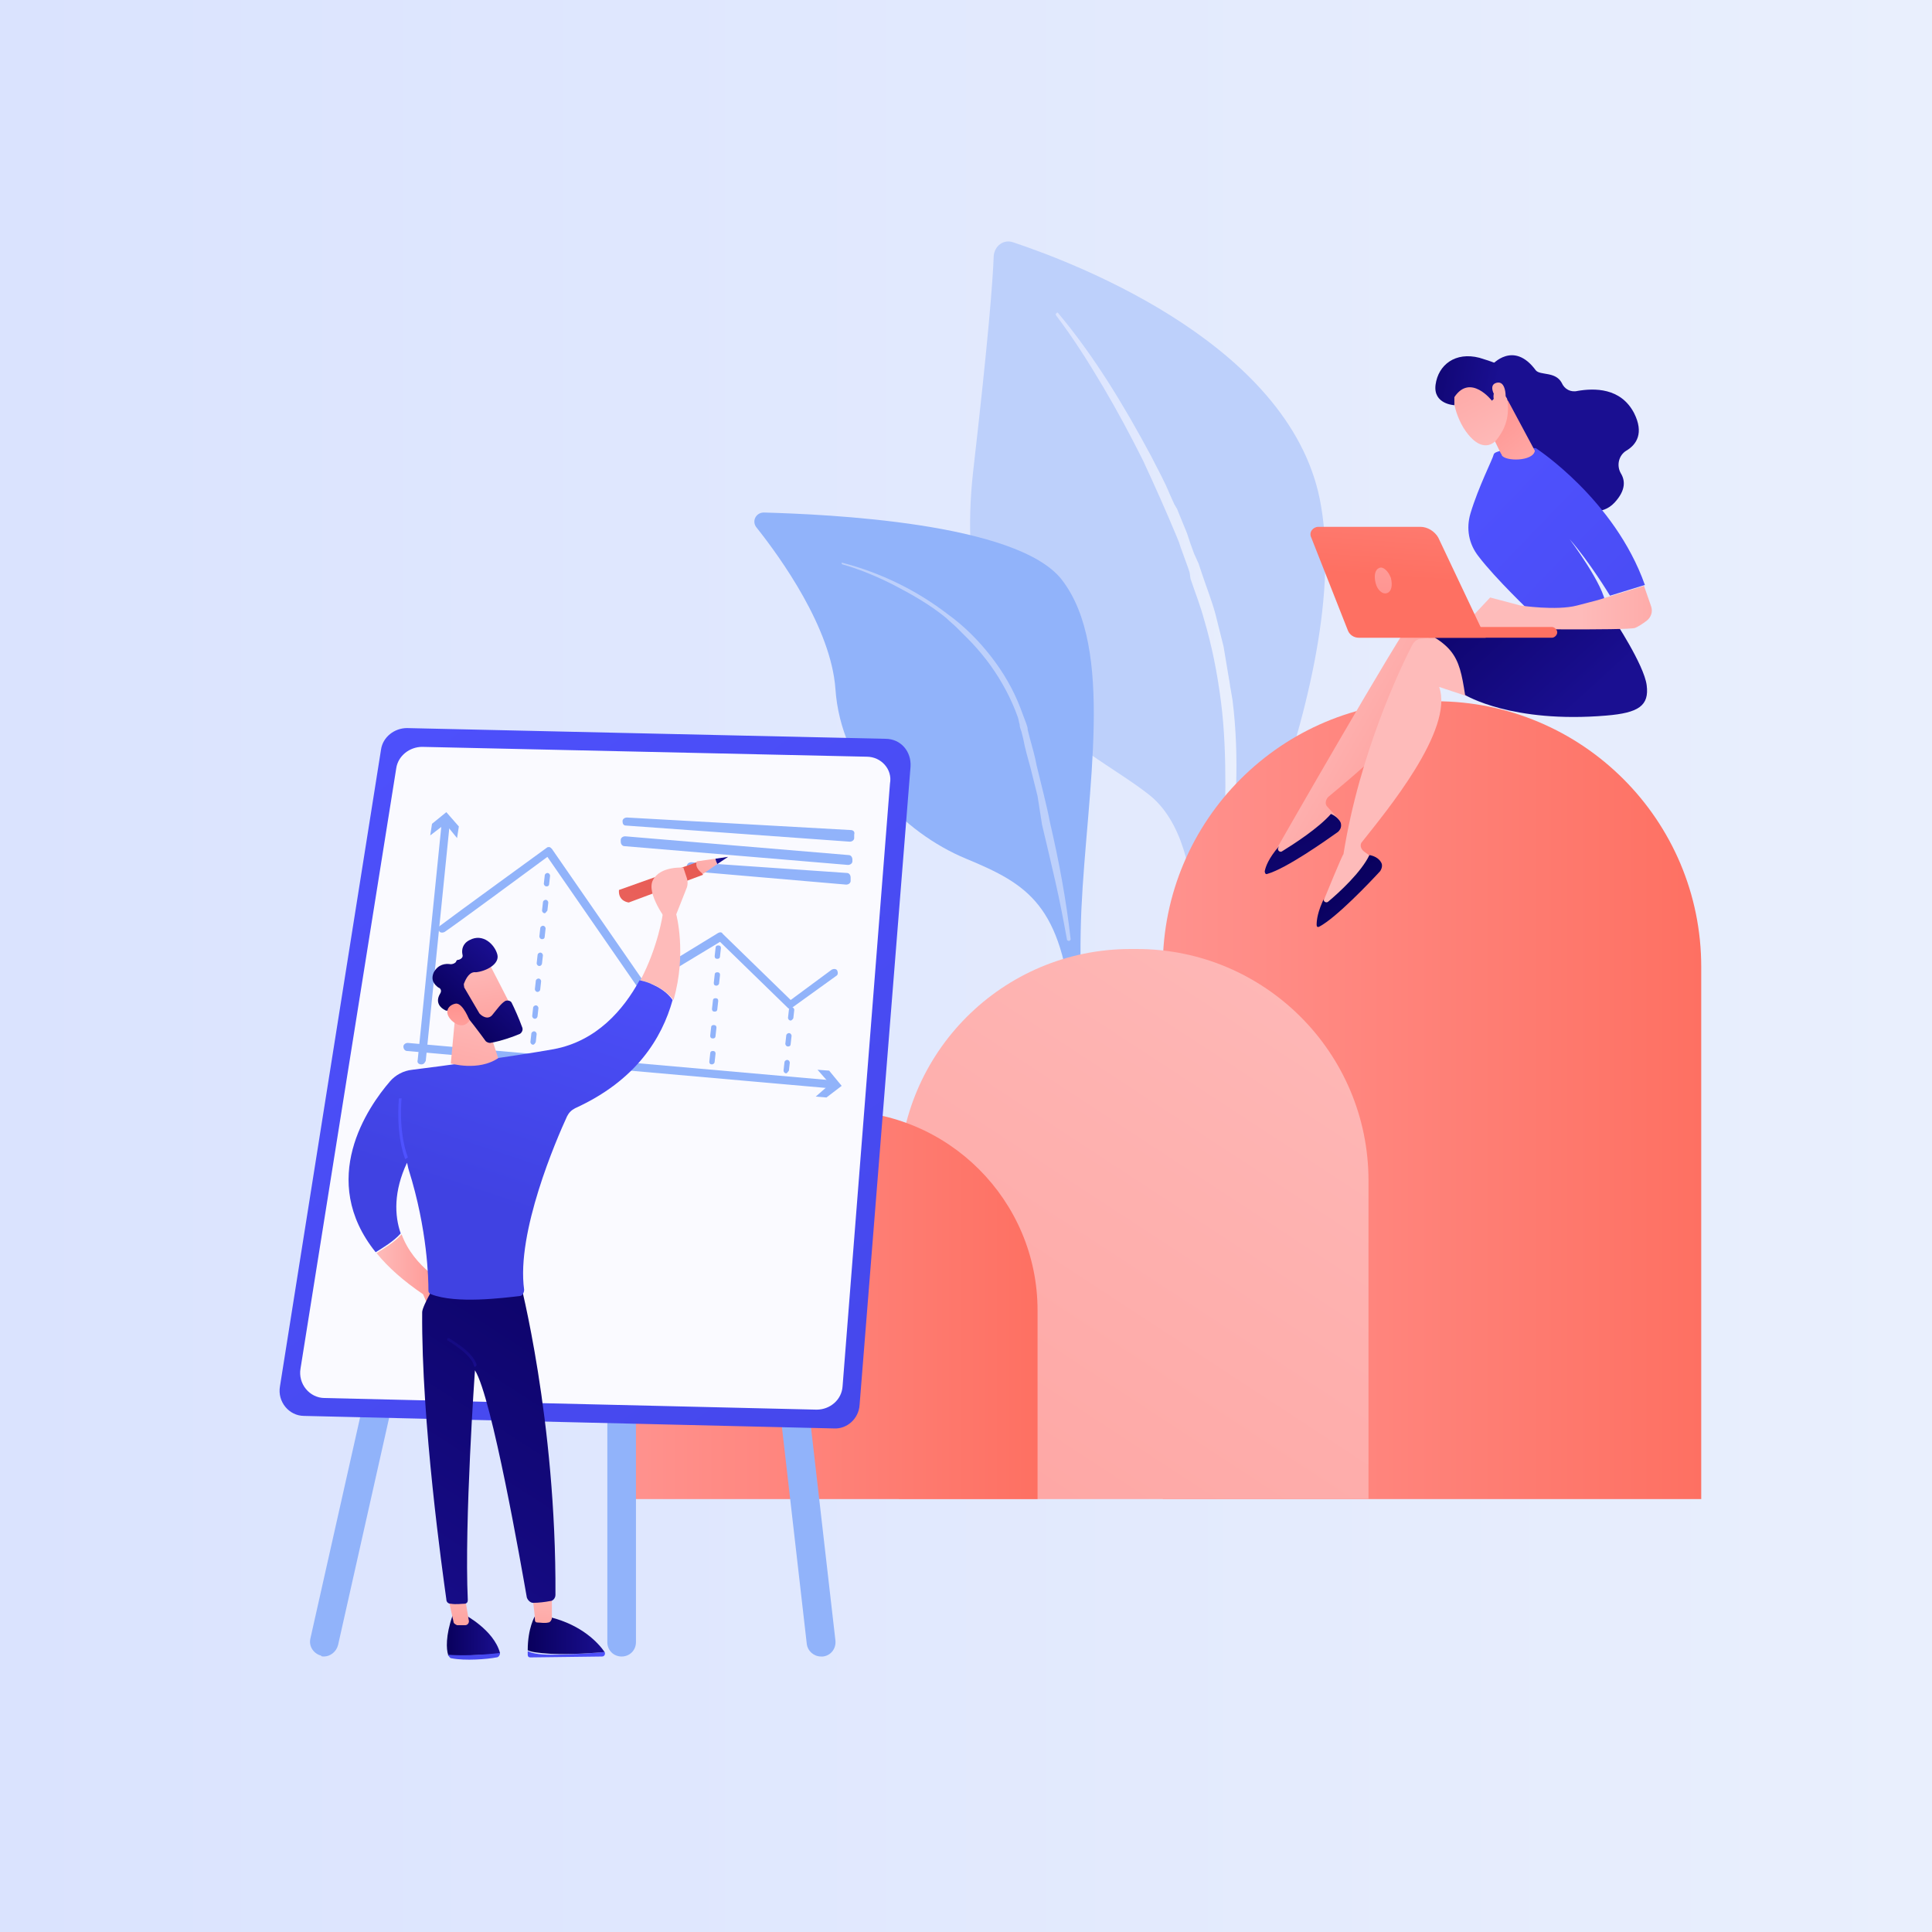 <?xml version="1.0" encoding="utf-8"?>
<!-- Generator: Adobe Illustrator 24.1.0, SVG Export Plug-In . SVG Version: 6.00 Build 0)  -->
<svg version="1.1" id="Layer_1" xmlns="http://www.w3.org/2000/svg" xmlns:xlink="http://www.w3.org/1999/xlink" x="0px" y="0px"
	 viewBox="0 0 216 216" style="enable-background:new 0 0 216 216;" xml:space="preserve">
<rect x="0" y="0" width="216" height="216" fill="#333333" stroke="none"/>
<style type="text/css">
	.st0{fill:url(#SVGID_1_);}
	.st1{fill:#BDD0FB;}
	.st2{fill:url(#SVGID_2_);}
	.st3{fill:#91B3FA;}
	.st4{fill:url(#SVGID_3_);}
	.st5{fill:url(#SVGID_4_);}
	.st6{fill:url(#SVGID_5_);}
	.st7{fill:url(#SVGID_6_);}
	.st8{fill:url(#SVGID_7_);}
	.st9{fill:url(#SVGID_8_);}
	.st10{fill:url(#SVGID_9_);}
	.st11{fill:url(#SVGID_10_);}
	.st12{fill:url(#SVGID_11_);}
	.st13{fill:url(#SVGID_12_);}
	.st14{fill:url(#SVGID_13_);}
	.st15{fill:url(#SVGID_14_);}
	.st16{fill:url(#SVGID_15_);}
	.st17{fill:url(#SVGID_16_);}
	.st18{fill:url(#SVGID_17_);}
	.st19{fill:url(#SVGID_18_);}
	.st20{fill:url(#SVGID_19_);}
	.st21{fill:url(#SVGID_20_);}
	.st22{fill:url(#SVGID_21_);}
	.st23{opacity:0.97;fill:#FFFFFF;}
	.st24{fill:url(#SVGID_22_);}
	.st25{fill:url(#SVGID_23_);}
	.st26{fill:url(#SVGID_24_);}
	.st27{fill:url(#SVGID_25_);}
	.st28{fill:url(#SVGID_26_);}
	.st29{fill:url(#SVGID_27_);}
	.st30{fill:url(#SVGID_28_);}
	.st31{fill:url(#SVGID_29_);}
	.st32{fill:url(#SVGID_30_);}
	.st33{fill:url(#SVGID_31_);}
	.st34{fill:url(#SVGID_32_);}
	.st35{fill:url(#SVGID_33_);}
	.st36{fill:url(#SVGID_34_);}
	.st37{fill:url(#SVGID_35_);}
	.st38{fill:url(#SVGID_36_);}
	.st39{fill:url(#SVGID_37_);}
	.st40{fill:url(#SVGID_38_);}
	.st41{fill:url(#SVGID_39_);}
	.st42{fill:url(#SVGID_40_);}
	.st43{fill:url(#SVGID_41_);}
</style>
<linearGradient id="SVGID_1_" gradientUnits="userSpaceOnUse" x1="0" y1="110" x2="216" y2="110" gradientTransform="matrix(1 0 0 -1 0 218)">
	<stop  offset="0" style="stop-color:#DAE3FE"/>
	<stop  offset="1" style="stop-color:#E9EFFD"/>
</linearGradient>
<rect class="st0" width="216" height="216"/>
<g>
	<g>
		<path class="st1" d="M133.1,112.1c0,0,2.8-17.5-4.7-23.3c-7.4-5.8-22.4-10.8-19.6-36.1c1.7-14.8,2.2-21.3,2.3-24.1
			c0.1-1.1,1.1-1.9,2.2-1.5c7.5,2.5,31.5,11.8,34.4,29.5C151.3,77.5,133.1,112.1,133.1,112.1z"/>
		<linearGradient id="SVGID_2_" gradientUnits="userSpaceOnUse" x1="117.865" y1="70.861" x2="138.289" y2="70.861">
			<stop  offset="0" style="stop-color:#DAE3FE"/>
			<stop  offset="1" style="stop-color:#E9EFFD"/>
		</linearGradient>
		<path class="st2" d="M118.3,35c4.1,4.9,7.4,10.4,10.4,16c0.7,1.4,1.5,2.8,2.1,4.3l0.5,1.1l0.3,0.5l0.2,0.5l0.9,2.2l0.2,0.6
			l0.2,0.6l0.4,1.1L134,63l0.2,0.6l0.2,0.6c0.5,1.5,1.1,3,1.5,4.5c0.1,0.4,0.2,0.8,0.3,1.2c0.1,0.4,0.2,0.8,0.3,1.2l0.3,1.2l0.1,0.6
			l0.1,0.6l0.2,1.2l0.2,1.2c0.1,0.4,0.1,0.8,0.2,1.2l0.2,1.2c0.4,3.2,0.5,6.4,0.4,9.6c-0.1,3.2-0.4,6.4-0.9,9.5
			c-0.3,1.6-0.6,3.1-0.9,4.7c-0.3,1.6-0.7,3.1-1.2,4.6c-0.1,0.2-0.3,0.3-0.5,0.3c-0.2-0.1-0.3-0.3-0.3-0.5l0,0
			c0.2-0.7,0.4-1.5,0.6-2.3c0.2-0.8,0.3-1.5,0.5-2.3c0.3-1.5,0.6-3.1,0.8-4.7c0.4-3.1,0.7-6.3,0.7-9.4c0-3.1-0.1-6.3-0.5-9.4
			c-0.4-3.1-1-6.2-1.9-9.2c-0.4-1.5-1-3-1.5-4.5L133,64l-0.2-0.6l-0.4-1.1l-0.4-1.1l-0.2-0.6l-0.2-0.5c-1.2-2.9-2.5-5.8-3.8-8.6
			c-1.4-2.8-2.9-5.6-4.5-8.3c-1.6-2.7-3.3-5.4-5.2-7.9l0,0c-0.1-0.1-0.1-0.3,0.1-0.3C118.1,34.9,118.2,34.9,118.3,35z"/>
	</g>
	<g>
		<path class="st3" d="M128.7,148.9c1.2,0.9-9-19.2-7.8-47.2c0.6-13.2,3.8-29.2-2.2-36.9c-5-6.4-26.3-7.3-33.3-7.5
			c-0.9,0-1.4,1-0.8,1.7c2.7,3.4,8.3,11.2,8.8,18c0.6,9,7.6,16.1,14.6,19c7,2.9,10.7,5.2,11.9,17.5
			C121,125.9,125.4,146.3,128.7,148.9z"/>
		<path class="st1" d="M94.1,62.9c4.3,1.1,8.4,3.1,11.9,5.8c1.8,1.3,3.4,2.9,4.8,4.7c1.4,1.8,2.5,3.7,3.3,5.8l0.3,0.8
			c0.1,0.3,0.2,0.5,0.3,0.8c0.1,0.3,0.2,0.5,0.2,0.8l0.2,0.8c0.3,1.1,0.6,2.1,0.8,3.2c0.5,2.1,1.1,4.3,1.5,6.4c1,4.3,1.8,8.6,2.3,13
			c0,0.1-0.1,0.2-0.2,0.2c-0.1,0-0.2-0.1-0.2-0.1l0,0c-0.4-2.2-0.8-4.3-1.3-6.5c-0.5-2.2-1-4.3-1.5-6.4L116,89l-0.8-3.2
			c-0.3-1.1-0.6-2.1-0.8-3.2l-0.2-0.8c-0.1-0.3-0.2-0.5-0.2-0.8c-0.1-0.3-0.1-0.5-0.2-0.8l-0.3-0.8c-0.8-2-1.9-3.9-3.2-5.6
			c-0.7-0.9-1.4-1.7-2.1-2.4l-0.3-0.3l-0.3-0.3c-0.2-0.2-0.4-0.4-0.6-0.6c-0.4-0.4-0.8-0.7-1.2-1.1c-1.7-1.4-3.6-2.5-5.5-3.5
			c-1.9-1-4-1.9-6.1-2.5l0,0c-0.1,0-0.1-0.1-0.1-0.2C94,63,94.1,62.9,94.1,62.9z"/>
	</g>
	<linearGradient id="SVGID_3_" gradientUnits="userSpaceOnUse" x1="129.953" y1="123.054" x2="190.258" y2="123.054">
		<stop  offset="0" style="stop-color:#FF928E"/>
		<stop  offset="1" style="stop-color:#FE7062"/>
	</linearGradient>
	<path class="st4" d="M190.3,167.6H130v-59.5c0-16.4,13.3-29.7,29.7-29.7h0.8c16.4,0,29.7,13.3,29.7,29.7V167.6z"/>
	<linearGradient id="SVGID_4_" gradientUnits="userSpaceOnUse" x1="157.178" y1="99.579" x2="64.001" y2="241.877">
		<stop  offset="0" style="stop-color:#FEBBBA"/>
		<stop  offset="1" style="stop-color:#FF928E"/>
	</linearGradient>
	<path class="st5" d="M153.1,167.6h-52.6V132c0-14.3,11.6-25.9,25.9-25.9h0.7c14.3,0,25.9,11.6,25.9,25.9V167.6z"/>
	<linearGradient id="SVGID_5_" gradientUnits="userSpaceOnUse" x1="70.84" y1="145.837" x2="116.128" y2="145.837">
		<stop  offset="0" style="stop-color:#FF928E"/>
		<stop  offset="1" style="stop-color:#FE7062"/>
	</linearGradient>
	<path class="st6" d="M116.1,167.6H70.8v-21.1c0-12.3,10-22.3,22.3-22.3h0.6c12.3,0,22.3,10,22.3,22.3V167.6z"/>
	<g>
		
			<linearGradient id="SVGID_6_" gradientUnits="userSpaceOnUse" x1="16309.009" y1="77.706" x2="16287.81" y2="89.805" gradientTransform="matrix(-1 0 0 1 16453.572 0)">
			<stop  offset="0" style="stop-color:#FEBBBA"/>
			<stop  offset="1" style="stop-color:#FF928E"/>
		</linearGradient>
		<path class="st7" d="M142.9,94.6c0,0,13.5-23.6,15.3-25.8c0.3-0.4,0.8-0.6,1.3-0.5l3.8,0.4l4.4,9.5l-7.3-4.3
			c0.7,5-8.7,12.5-11.9,15.2c-0.3,0.3-0.4,0.8-0.1,1.1l1.3,1.4c-2.1,2.1-4.6,3.5-7.3,4.2L142.9,94.6z"/>
		
			<linearGradient id="SVGID_7_" gradientUnits="userSpaceOnUse" x1="-9466.59" y1="-5906.836" x2="-9468.218" y2="-5881.884" gradientTransform="matrix(0.897 -0.441 0.441 0.897 11243.828 1211.13)">
			<stop  offset="0" style="stop-color:#09005D"/>
			<stop  offset="1" style="stop-color:#1A0F91"/>
		</linearGradient>
		<path class="st8" d="M148.8,91c0,0,0.8,0.3,1.1,1c0.1,0.4,0,0.7-0.3,1c-1.4,1-5.8,4.1-7.9,4.7c-0.2,0.1-0.3-0.1-0.3-0.3
			c0.1-0.5,0.4-1.4,1.6-2.8l-0.1,0.2c-0.1,0.3,0.2,0.5,0.4,0.4C144.6,94.4,147.4,92.6,148.8,91z"/>
		
			<linearGradient id="SVGID_8_" gradientUnits="userSpaceOnUse" x1="16311.88" y1="77.914" x2="16384.41" y2="32.509" gradientTransform="matrix(-1 0 0 1 16453.572 0)">
			<stop  offset="0" style="stop-color:#FEBBBA"/>
			<stop  offset="1" style="stop-color:#FF928E"/>
		</linearGradient>
		<path class="st9" d="M148.1,100.4c0,0,2-4.9,2.1-4.9c1.8-11.3,6.4-20.9,7.7-23.4c0.2-0.4,0.6-0.7,1.1-0.7l3.8-0.3l6.2,8.4
			l-8.1-2.7c1.7,4.8-6,14-8.6,17.3c-0.3,0.3-0.2,0.8,0.2,1.1l1.5,1.1c-1.6,2.5-3.8,4.4-6.3,5.6L148.1,100.4z"/>
		
			<linearGradient id="SVGID_9_" gradientUnits="userSpaceOnUse" x1="-7847.479" y1="-8200.378" x2="-7849.106" y2="-8175.427" gradientTransform="matrix(0.789 -0.614 0.614 0.789 11374.272 1751.224)">
			<stop  offset="0" style="stop-color:#09005D"/>
			<stop  offset="1" style="stop-color:#1A0F91"/>
		</linearGradient>
		<path class="st10" d="M153.1,95.6c0,0,0.9,0.1,1.3,0.8c0.2,0.3,0.1,0.7-0.1,1c-1.1,1.2-4.9,5.2-6.8,6.2c-0.2,0.1-0.3,0-0.3-0.2
			c0-0.5,0.1-1.5,0.9-3.1l-0.1,0.2c-0.1,0.3,0.3,0.5,0.5,0.3C149.7,99.8,152.2,97.5,153.1,95.6z"/>
		<g>
			
				<linearGradient id="SVGID_10_" gradientUnits="userSpaceOnUse" x1="8462.374" y1="59.704" x2="8444.94" y2="78.81" gradientTransform="matrix(-1 0 0 1 8621.873 0)">
				<stop  offset="0" style="stop-color:#09005D"/>
				<stop  offset="1" style="stop-color:#1A0F91"/>
			</linearGradient>
			<path class="st11" d="M180.4,69.2c0,0,3.4,5.1,3.7,7.4c0.3,2.3-0.9,3.1-4.5,3.4c-10.6,0.9-15.8-2.3-15.8-2.3
				c-0.7-4.6-1.2-5.8-7.3-8.3c0,0,7.7,0.6,9.2,0C167.2,68.8,180.4,69.2,180.4,69.2z"/>
		</g>
		<g>
			
				<linearGradient id="SVGID_11_" gradientUnits="userSpaceOnUse" x1="-13186.806" y1="-2038.904" x2="-13181.594" y2="-2025.828" gradientTransform="matrix(0.945 -0.328 0.328 0.945 13288.792 -2369.496)">
				<stop  offset="0" style="stop-color:#09005D"/>
				<stop  offset="1" style="stop-color:#1A0F91"/>
			</linearGradient>
			<path class="st12" d="M166.8,40.8c0,0,2.4-2.8,4.9,0.6c0.5,0.6,2.2,0.1,2.9,1.4c0.3,0.7,1,1.1,1.8,0.9c1.8-0.3,4.8-0.4,6.3,2.5
				c1.1,2.2,0.3,3.5-0.9,4.2c-0.8,0.5-1.1,1.6-0.6,2.5c0.5,0.8,0.6,1.9-0.7,3.3c-2.8,3-8.3-1.9-8.3-1.9L167.8,44L166.8,40.8z"/>
			
				<linearGradient id="SVGID_12_" gradientUnits="userSpaceOnUse" x1="16289.709" y1="51.789" x2="16239.736" y2="99.993" gradientTransform="matrix(-1 0 0 1 16453.572 0)">
				<stop  offset="0" style="stop-color:#4F52FF"/>
				<stop  offset="1" style="stop-color:#4042E2"/>
			</linearGradient>
			<path class="st13" d="M171.2,68.5c0,0-4-3.8-5.9-6.3c-1.1-1.4-1.4-3.1-0.9-4.8c0.9-3,2.5-6.1,2.6-6.6c0.2-0.7,4.7-0.7,4.7-0.7
				s8.8,5.7,12.2,15.3l-3.9,1.2c0,0-2.3-3.8-4.5-6.3c0,0,3.9,5.2,4,7.3L171.2,68.5z"/>
			
				<linearGradient id="SVGID_13_" gradientUnits="userSpaceOnUse" x1="-11374.339" y1="67.922" x2="-11353.223" y2="67.922" gradientTransform="matrix(1 0 0 1 11551.109 0)">
				<stop  offset="0" style="stop-color:#FEBBBA"/>
				<stop  offset="1" style="stop-color:#FF928E"/>
			</linearGradient>
			<path class="st14" d="M163.6,70l3-3.2l3.4,0.9c0,0,4,0.6,6.3,0c2.3-0.6,2.3-0.6,2.3-0.6l5.2-1.6l0.8,2.3c0.2,0.6,0,1.2-0.5,1.6
				c-0.4,0.3-1,0.7-1.3,0.8c-0.7,0.3-15.7,0.1-15.7,0.1L163.6,70z"/>
			<linearGradient id="SVGID_14_" gradientUnits="userSpaceOnUse" x1="175.581" y1="57.34" x2="165.995" y2="44.891">
				<stop  offset="0" style="stop-color:#FEBBBA"/>
				<stop  offset="1" style="stop-color:#FF928E"/>
			</linearGradient>
			<path class="st15" d="M168.6,44.8l3,5.6c-0.2,1.2-3.3,1.2-3.7,0.5c0-0.1-0.1-0.2-0.1-0.2L166,47c-0.1-0.4,0.9-1.6,1.2-1.8
				l1.2-0.6C168.9,44.3,166.9,44.3,168.6,44.8z"/>
			<g>
				
					<linearGradient id="SVGID_15_" gradientUnits="userSpaceOnUse" x1="-11722.356" y1="-5849.58" x2="-11712.637" y2="-5866.877" gradientTransform="matrix(0.546 -0.838 0.838 0.546 11468.319 -6578.068)">
					<stop  offset="0" style="stop-color:#FEBBBA"/>
					<stop  offset="1" style="stop-color:#FF928E"/>
				</linearGradient>
				<path class="st16" d="M162.5,43.5c0,0-0.3,1.9,1.1,4.3c1.5,2.4,2.9,2.3,3.7,1.4c0.7-0.9,1.6-2.3,1.2-4.7
					C168.2,42.2,163,41.1,162.5,43.5z"/>
				
					<linearGradient id="SVGID_16_" gradientUnits="userSpaceOnUse" x1="-11720.266" y1="-5864.644" x2="-11715.406" y2="-5852.453" gradientTransform="matrix(0.546 -0.838 0.838 0.546 11468.319 -6578.068)">
					<stop  offset="0" style="stop-color:#09005D"/>
					<stop  offset="1" style="stop-color:#1A0F91"/>
				</linearGradient>
				<path class="st17" d="M166.8,44.8c0,0-2.4-3.1-4.2-0.4l0,0.9c0,0-2.4-0.1-2.1-2.3c0.3-2.2,2.2-3.7,4.9-3
					c2.7,0.8,4.3,1.6,4.6,3.5c0.3,1.9-1.2,1.6-1.2,1.6s-0.6-1.3-1.3-1.4c-0.7-0.1-0.5,0.9-0.5,0.9L166.8,44.8z"/>
				
					<linearGradient id="SVGID_17_" gradientUnits="userSpaceOnUse" x1="-11720.287" y1="-5848.418" x2="-11710.567" y2="-5865.715" gradientTransform="matrix(0.546 -0.838 0.838 0.546 11468.319 -6578.068)">
					<stop  offset="0" style="stop-color:#FEBBBA"/>
					<stop  offset="1" style="stop-color:#FF928E"/>
				</linearGradient>
				<path class="st18" d="M167.4,44.7c0,0-1.2-1.6-0.1-1.9c1.1-0.3,1.1,1.6,1,2.3L167.4,44.7z"/>
			</g>
		</g>
		<g>
			
				<linearGradient id="SVGID_18_" gradientUnits="userSpaceOnUse" x1="-11413.76" y1="-487.358" x2="-11415.253" y2="-466.693" gradientTransform="matrix(0.999 -4.940000e-02 4.940000e-02 0.999 11593.846 -143.431)">
				<stop  offset="0" style="stop-color:#FF928E"/>
				<stop  offset="1" style="stop-color:#FE7062"/>
			</linearGradient>
			<path class="st19" d="M173.5,71.3C173.5,71.3,173.5,71.3,173.5,71.3l-13.7,0c-0.3,0-0.6-0.3-0.6-0.6c0-0.3,0.3-0.6,0.6-0.6
				l13.7,0c0.3,0,0.6,0.3,0.6,0.6C174.1,71,173.8,71.3,173.5,71.3z"/>
			<linearGradient id="SVGID_19_" gradientUnits="userSpaceOnUse" x1="157.845" y1="43.942" x2="156.351" y2="64.607">
				<stop  offset="0" style="stop-color:#FF928E"/>
				<stop  offset="1" style="stop-color:#FE7062"/>
			</linearGradient>
			<path class="st20" d="M147.4,58.9h11.4c0.8,0,1.6,0.5,2,1.2l5.3,11.2h-14.2c-0.5,0-1-0.3-1.2-0.8l-4.1-10.4
				C146.3,59.5,146.8,58.9,147.4,58.9z"/>
			<linearGradient id="SVGID_20_" gradientUnits="userSpaceOnUse" x1="156.403" y1="47.568" x2="154.286" y2="67.859">
				<stop  offset="0" style="stop-color:#FEBBBA"/>
				<stop  offset="1" style="stop-color:#FF928E"/>
			</linearGradient>
			<path class="st21" d="M155.5,64.6c0.2,0.8,0.1,1.5-0.4,1.7c-0.5,0.2-1.1-0.3-1.3-1.1c-0.2-0.8-0.1-1.5,0.4-1.7
				C154.6,63.3,155.2,63.8,155.5,64.6z"/>
		</g>
	</g>
</g>
<g>
	<g>
		<path class="st3" d="M91.8,185.2c0.1,0,0.1,0,0.2,0c0.9-0.1,1.5-0.9,1.4-1.8L83.3,95.3c-0.1-0.9-0.9-1.5-1.8-1.4
			c-0.9,0.1-1.5,0.9-1.4,1.8l10.1,88.1C90.3,184.6,91,185.2,91.8,185.2z"/>
		<path class="st3" d="M36.2,185.2c0.7,0,1.4-0.5,1.6-1.3l19.8-88.1c0.2-0.9-0.4-1.7-1.2-1.9c-0.9-0.2-1.7,0.4-1.9,1.2l-19.8,88.1
			c-0.2,0.9,0.4,1.7,1.2,1.9C35.9,185.2,36.1,185.2,36.2,185.2z"/>
		<path class="st3" d="M69.5,185.2c0.9,0,1.6-0.7,1.6-1.6v-43.5c0-0.9-0.7-1.6-1.6-1.6c-0.9,0-1.6,0.7-1.6,1.6v43.5
			C67.9,184.5,68.6,185.2,69.5,185.2z"/>
		
			<linearGradient id="SVGID_21_" gradientUnits="userSpaceOnUse" x1="-6726.528" y1="65.592" x2="-6830.941" y2="209.111" gradientTransform="matrix(-1 0 0 1 -6699.906 0)">
			<stop  offset="0" style="stop-color:#4F52FF"/>
			<stop  offset="1" style="stop-color:#4042E2"/>
		</linearGradient>
		<path class="st22" d="M101.8,85.7l-5.7,71.4c-0.1,1.5-1.4,2.7-2.9,2.6L34,158.3c-1.7,0-3-1.6-2.7-3.3l11.3-71.2
			c0.2-1.4,1.5-2.4,2.9-2.4L99,82.6C100.7,82.6,101.9,84,101.8,85.7z"/>
		<path class="st23" d="M96.9,84.6l-49.7-1.1c-1.4,0-2.7,1-2.9,2.4L33.6,153c-0.3,1.7,1,3.3,2.7,3.3l55,1.3c1.5,0,2.8-1.1,2.9-2.6
			l5.3-67.4C99.8,86,98.5,84.6,96.9,84.6z"/>
		<path class="st3" d="M70.1,91.4l25,1.4c0.3,0,0.5,0.2,0.4,0.5l0,0.4c0,0.2-0.2,0.4-0.5,0.4l-25-1.8c-0.3,0-0.4-0.2-0.4-0.5
			C69.6,91.6,69.8,91.4,70.1,91.4z"/>
		<path class="st3" d="M69.4,93.9l0,0.2c0,0.3,0.2,0.5,0.4,0.5l25,2.1c0.3,0,0.5-0.2,0.5-0.4l0-0.2c0-0.3-0.2-0.5-0.4-0.5l-25-2.1
			C69.6,93.5,69.4,93.7,69.4,93.9z"/>
		<path class="st3" d="M76.8,96.8L76.8,96.8c0,0.3,0.2,0.5,0.4,0.6l17.4,1.5c0.3,0,0.5-0.2,0.5-0.4l0-0.4c0-0.3-0.2-0.5-0.4-0.5
			l-17.4-1.2C77,96.4,76.8,96.6,76.8,96.8z"/>
		<g>
			<path class="st3" d="M88.4,112.8c-0.1,0-0.2,0-0.3-0.1l-7.6-7.4l-8.6,5.2c-0.2,0.1-0.5,0.1-0.6-0.1L61.2,95.8
				c-1.9,1.4-10.3,7.6-11.5,8.4c-0.2,0.1-0.5,0.1-0.6-0.1c-0.1-0.2-0.1-0.5,0.1-0.6c1.3-1,11.9-8.7,11.9-8.7
				c0.1-0.1,0.2-0.1,0.3-0.1c0.1,0,0.2,0.1,0.3,0.2l10.1,14.6l8.5-5.2c0.2-0.1,0.4-0.1,0.5,0.1l7.6,7.4l4.6-3.4
				c0.2-0.1,0.5-0.1,0.6,0.1c0.1,0.2,0.1,0.5-0.1,0.6l-5,3.6C88.6,112.7,88.5,112.8,88.4,112.8z"/>
			<path class="st3" d="M59.6,116.8C59.6,116.8,59.5,116.8,59.6,116.8c-0.2,0-0.3-0.2-0.3-0.3l0.1-0.9c0-0.2,0.2-0.3,0.3-0.3
				c0.2,0,0.3,0.2,0.3,0.3l-0.1,0.9C59.8,116.7,59.7,116.8,59.6,116.8z M59.8,113.9C59.8,113.9,59.8,113.9,59.8,113.9
				c-0.2,0-0.3-0.2-0.3-0.3l0.1-0.9c0-0.2,0.2-0.3,0.3-0.3c0.2,0,0.3,0.2,0.3,0.3l-0.1,0.9C60.1,113.7,60,113.9,59.8,113.9z
				 M60.1,110.9C60.1,110.9,60.1,110.9,60.1,110.9c-0.2,0-0.3-0.2-0.3-0.3l0.1-0.9c0-0.2,0.2-0.3,0.3-0.3c0.2,0,0.3,0.2,0.3,0.3
				l-0.1,0.9C60.4,110.8,60.2,110.9,60.1,110.9z M60.3,108C60.3,108,60.3,108,60.3,108c-0.2,0-0.3-0.2-0.3-0.3l0.1-0.9
				c0-0.2,0.2-0.3,0.3-0.3c0.2,0,0.3,0.2,0.3,0.3l-0.1,0.9C60.6,107.8,60.5,108,60.3,108z M60.6,105C60.6,105,60.6,105,60.6,105
				c-0.2,0-0.3-0.2-0.3-0.3l0.1-0.9c0-0.2,0.2-0.3,0.3-0.3c0.2,0,0.3,0.2,0.3,0.3l-0.1,0.9C60.9,104.9,60.8,105,60.6,105z
				 M60.9,102.1C60.9,102.1,60.9,102.1,60.9,102.1c-0.2,0-0.3-0.2-0.3-0.3l0.1-0.9c0-0.2,0.2-0.3,0.3-0.3c0.2,0,0.3,0.2,0.3,0.3
				l-0.1,0.9C61.1,101.9,61,102.1,60.9,102.1z M61.1,99.1C61.1,99.1,61.1,99.1,61.1,99.1c-0.2,0-0.3-0.2-0.3-0.3l0.1-0.9
				c0-0.2,0.2-0.3,0.3-0.3c0.2,0,0.3,0.2,0.3,0.3l-0.1,0.9C61.4,99,61.3,99.1,61.1,99.1z"/>
			<path class="st3" d="M71,117.9C71,117.9,70.9,117.9,71,117.9c-0.2,0-0.3-0.2-0.3-0.3l0.1-0.9c0-0.2,0.2-0.3,0.3-0.3
				c0.2,0,0.3,0.2,0.3,0.3l-0.1,0.9C71.2,117.8,71.1,117.9,71,117.9z M71.2,115C71.2,115,71.2,115,71.2,115c-0.2,0-0.3-0.2-0.3-0.3
				l0.1-0.9c0-0.2,0.2-0.3,0.3-0.3c0.2,0,0.3,0.2,0.3,0.3l-0.1,0.9C71.5,114.9,71.4,115,71.2,115z M71.5,112
				C71.5,112,71.5,112,71.5,112c-0.2,0-0.3-0.2-0.3-0.3l0.1-0.9c0-0.2,0.2-0.3,0.3-0.3c0.2,0,0.3,0.2,0.3,0.3l-0.1,0.9
				C71.8,111.9,71.6,112,71.5,112z"/>
			<path class="st3" d="M79.6,119C79.6,119,79.6,119,79.6,119c-0.2,0-0.3-0.1-0.3-0.3l0.1-0.9c0-0.2,0.1-0.3,0.3-0.3
				c0.2,0,0.3,0.1,0.3,0.3l-0.1,0.9C79.9,118.9,79.7,119,79.6,119z M79.7,116.1C79.7,116.1,79.7,116.1,79.7,116.1
				c-0.2,0-0.3-0.1-0.3-0.3l0.1-0.9c0-0.2,0.1-0.3,0.3-0.3c0.2,0,0.3,0.1,0.3,0.3l-0.1,0.9C80,116,79.9,116.1,79.7,116.1z
				 M79.9,113.1C79.9,113.1,79.9,113.1,79.9,113.1c-0.2,0-0.3-0.1-0.3-0.3l0.1-0.9c0-0.2,0.1-0.3,0.3-0.3c0.2,0,0.3,0.1,0.3,0.3
				l-0.1,0.9C80.2,113,80.1,113.1,79.9,113.1z M80.1,110.2C80.1,110.2,80.1,110.2,80.1,110.2c-0.2,0-0.3-0.1-0.3-0.3l0.1-0.9
				c0-0.2,0.1-0.3,0.3-0.3c0.2,0,0.3,0.1,0.3,0.3l-0.1,0.9C80.4,110.1,80.2,110.2,80.1,110.2z M80.2,107.2
				C80.2,107.2,80.2,107.2,80.2,107.2c-0.2,0-0.3-0.1-0.3-0.3L80,106c0-0.2,0.1-0.3,0.3-0.3c0.2,0,0.3,0.1,0.3,0.3l-0.1,0.9
				C80.5,107.1,80.4,107.2,80.2,107.2z"/>
			<path class="st3" d="M87.9,120C87.8,120,87.8,120,87.9,120c-0.2,0-0.3-0.2-0.3-0.3l0.1-0.9c0-0.2,0.2-0.3,0.3-0.3
				c0.2,0,0.3,0.2,0.3,0.3l-0.1,0.9C88.1,119.8,88,120,87.9,120z M88.1,117C88.1,117,88.1,117,88.1,117c-0.2,0-0.3-0.2-0.3-0.3
				l0.1-0.9c0-0.2,0.2-0.3,0.3-0.3c0.2,0,0.3,0.2,0.3,0.3l-0.1,0.9C88.4,116.9,88.3,117,88.1,117z M88.4,114.1
				C88.4,114.1,88.4,114.1,88.4,114.1c-0.2,0-0.3-0.2-0.3-0.3l0.1-0.9c0-0.2,0.2-0.3,0.3-0.3c0.2,0,0.3,0.2,0.3,0.3l-0.1,0.9
				C88.7,113.9,88.5,114.1,88.4,114.1z"/>
			<g>
				<path class="st3" d="M47.1,119C47.1,119,47.1,119,47.1,119c-0.3,0-0.5-0.2-0.4-0.5l2.7-26.7c0-0.2,0.2-0.4,0.5-0.4
					c0.2,0,0.4,0.2,0.4,0.5l-2.7,26.7C47.5,118.8,47.4,119,47.1,119z"/>
				<g>
					<polygon class="st3" points="48.1,93.4 49.8,92.1 51.1,93.7 51.3,92.4 49.9,90.8 48.3,92.1 					"/>
				</g>
			</g>
			<g>
				<path class="st3" d="M93.1,121.7C93,121.7,93,121.7,93.1,121.7l-47.6-4.2c-0.2,0-0.4-0.2-0.4-0.5c0-0.2,0.2-0.4,0.5-0.4
					l47.6,4.2c0.2,0,0.4,0.2,0.4,0.5C93.5,121.5,93.3,121.7,93.1,121.7z"/>
				<g>
					<polygon class="st3" points="91.2,122.6 92.8,121.2 91.4,119.6 92.7,119.7 94.1,121.4 92.4,122.7 					"/>
				</g>
			</g>
		</g>
	</g>
	<g>
		
			<linearGradient id="SVGID_22_" gradientUnits="userSpaceOnUse" x1="6158.886" y1="182.742" x2="6164.819" y2="182.742" gradientTransform="matrix(1 0 0 1 -6108.89 0)">
			<stop  offset="0" style="stop-color:#09005D"/>
			<stop  offset="1" style="stop-color:#1A0F91"/>
		</linearGradient>
		<path class="st24" d="M55.9,184.9c0,0,0-0.1,0-0.1c-0.7-2.6-4-4.3-4-4.3l-1.3,0.1c-0.8,2.3-0.7,3.8-0.5,4.4c0,0,0,0,0,0.1
			C51.2,185.1,53.4,185.1,55.9,184.9z"/>
		
			<linearGradient id="SVGID_23_" gradientUnits="userSpaceOnUse" x1="6173.74" y1="175.743" x2="6152.155" y2="192.691" gradientTransform="matrix(1 0 0 1 -6108.89 0)">
			<stop  offset="0" style="stop-color:#4F52FF"/>
			<stop  offset="1" style="stop-color:#4042E2"/>
		</linearGradient>
		<path class="st25" d="M50.1,185c0.1,0.2,0.2,0.4,0.4,0.4c1.5,0.3,4,0.1,5-0.1c0.2,0,0.4-0.2,0.4-0.5
			C53.4,185.1,51.2,185.1,50.1,185z"/>
		<g>
			
				<linearGradient id="SVGID_24_" gradientUnits="userSpaceOnUse" x1="6203.045" y1="77.621" x2="6180.172" y2="101.318" gradientTransform="matrix(1 0 0 1 -6108.89 0)">
				<stop  offset="0" style="stop-color:#E1473D"/>
				<stop  offset="1" style="stop-color:#E9605A"/>
			</linearGradient>
			<path class="st26" d="M69.2,99.5l8.7-3.1l0.7,1.4l-8.3,3.1C70.3,100.9,69.1,100.8,69.2,99.5z"/>
			
				<linearGradient id="SVGID_25_" gradientUnits="userSpaceOnUse" x1="6191.484" y1="92.379" x2="6180.151" y2="105.361" gradientTransform="matrix(1 0 0 1 -6108.89 0)">
				<stop  offset="0" style="stop-color:#FEBBBA"/>
				<stop  offset="1" style="stop-color:#FF928E"/>
			</linearGradient>
			<path class="st27" d="M77.9,96.3c-0.3,0.8,0.7,1.4,0.7,1.4l1.6-1.1C80.1,96.4,80,96.2,80,96L77.9,96.3z"/>
			
				<linearGradient id="SVGID_26_" gradientUnits="userSpaceOnUse" x1="6194.954" y1="88.881" x2="6188.978" y2="96.608" gradientTransform="matrix(1 0 0 1 -6108.89 0)">
				<stop  offset="0" style="stop-color:#09005D"/>
				<stop  offset="1" style="stop-color:#1A0F91"/>
			</linearGradient>
			<path class="st28" d="M80,96c0,0.2,0.1,0.4,0.2,0.6l1.2-0.8L80,96z"/>
		</g>
		
			<linearGradient id="SVGID_27_" gradientUnits="userSpaceOnUse" x1="6150.93" y1="142.034" x2="6158.843" y2="142.034" gradientTransform="matrix(1 0 0 1 -6108.89 0)">
			<stop  offset="0" style="stop-color:#FEBBBA"/>
			<stop  offset="1" style="stop-color:#FF928E"/>
		</linearGradient>
		<path class="st29" d="M44.9,138c-0.8,0.9-2,1.6-2.8,2.1c1.3,1.6,3,3.1,5.2,4.6l0.6,1.4l2.1-2.5C50,143.6,46.3,141.8,44.9,138z"/>
		
			<linearGradient id="SVGID_28_" gradientUnits="userSpaceOnUse" x1="6160.536" y1="175.987" x2="6159.403" y2="185.878" gradientTransform="matrix(1 0 0 1 -6108.89 0)">
			<stop  offset="0" style="stop-color:#FEBBBA"/>
			<stop  offset="1" style="stop-color:#FF928E"/>
		</linearGradient>
		<path class="st30" d="M50.1,178.6l0.6,2.7c0,0.2,0.2,0.3,0.4,0.4c0.2,0,0.5,0,0.9,0c0.3,0,0.5-0.3,0.4-0.6l-0.4-2.4H50.1z"/>
		
			<linearGradient id="SVGID_29_" gradientUnits="userSpaceOnUse" x1="6177.574" y1="180.626" x2="6155.989" y2="197.575" gradientTransform="matrix(1 0 0 1 -6108.89 0)">
			<stop  offset="0" style="stop-color:#4F52FF"/>
			<stop  offset="1" style="stop-color:#4042E2"/>
		</linearGradient>
		<path class="st31" d="M61.6,185c-1.5,0-2.2-0.2-2.6-0.4c0,0.1,0,0.3,0,0.4c0,0.2,0.1,0.3,0.3,0.3l8-0.1c0.3,0,0.4-0.3,0.3-0.5
			C66.5,184.8,63.9,185,61.6,185z"/>
		
			<linearGradient id="SVGID_30_" gradientUnits="userSpaceOnUse" x1="6167.921" y1="182.9" x2="6176.461" y2="182.9" gradientTransform="matrix(1 0 0 1 -6108.89 0)">
			<stop  offset="0" style="stop-color:#09005D"/>
			<stop  offset="1" style="stop-color:#1A0F91"/>
		</linearGradient>
		<path class="st32" d="M67.6,184.7C67.6,184.7,67.6,184.7,67.6,184.7c-0.7-1-2.5-3-6.1-3.9l-1.7-0.1c0,0-0.8,1.3-0.8,3.8
			c0.4,0.2,1.1,0.3,2.6,0.4C63.9,185,66.5,184.8,67.6,184.7z"/>
		
			<linearGradient id="SVGID_31_" gradientUnits="userSpaceOnUse" x1="6169.768" y1="177.045" x2="6168.635" y2="186.936" gradientTransform="matrix(1 0 0 1 -6108.89 0)">
			<stop  offset="0" style="stop-color:#FEBBBA"/>
			<stop  offset="1" style="stop-color:#FF928E"/>
		</linearGradient>
		<path class="st33" d="M59.5,178.3c0,0.1,0.3,2.1,0.3,2.8c0,0.2,0.1,0.3,0.3,0.3c0.3,0,0.8,0.1,1.2,0c0.2,0,0.4-0.3,0.4-0.5v-3
			L59.5,178.3z"/>
		
			<linearGradient id="SVGID_32_" gradientUnits="userSpaceOnUse" x1="6183.234" y1="131.816" x2="6146.986" y2="188.063" gradientTransform="matrix(1 0 0 1 -6108.89 0)">
			<stop  offset="0" style="stop-color:#09005D"/>
			<stop  offset="1" style="stop-color:#1A0F91"/>
		</linearGradient>
		<path class="st34" d="M58.1,143.1c0,0,4.1,15.6,4,35.2c0,0.4-0.3,0.7-0.6,0.7c-0.5,0.1-1.3,0.2-1.9,0.2c-0.3,0-0.6-0.3-0.7-0.6
			c-0.6-3.4-3.9-22.4-5.8-25.4c0,0-1.2,16.9-0.8,25.7c0,0.2-0.1,0.4-0.4,0.4c-0.3,0-0.9,0.1-1.5,0c-0.3,0-0.5-0.2-0.5-0.5
			c-0.4-2.9-2.8-19.8-2.7-32.1c0-0.7,1.8-3.7,1.8-3.7H58.1z"/>
		<linearGradient id="SVGID_33_" gradientUnits="userSpaceOnUse" x1="64.566" y1="98.341" x2="52.773" y2="133.984">
			<stop  offset="0" style="stop-color:#4F52FF"/>
			<stop  offset="1" style="stop-color:#4042E2"/>
		</linearGradient>
		<path class="st35" d="M71.5,109.6c-1.8,3.3-4.8,6.8-9.6,7.7c-4.5,0.8-12.5,1.9-15.8,2.3c-1,0.1-1.9,0.6-2.5,1.3
			c-2.5,2.9-8.1,11-1.6,19.1c0.8-0.5,2-1.2,2.8-2.1c-0.7-2-0.8-4.7,0.7-7.9c0.1,0.3,0.1,0.5,0.2,0.8c2.1,6.7,2.2,12.2,2.2,13.5
			c0,0.2,0.1,0.3,0.3,0.4c2.8,1.1,8.1,0.4,9.9,0.2c0.3,0,0.5-0.4,0.5-0.7c-0.9-6.4,3.6-16.8,4.8-19.4c0.2-0.4,0.5-0.7,0.9-0.9
			c6.8-3.1,9.7-7.8,10.9-12.1C74.3,110.5,72.6,109.8,71.5,109.6z"/>
		
			<linearGradient id="SVGID_34_" gradientUnits="userSpaceOnUse" x1="6031.112" y1="504.107" x2="6025.415" y2="518.948" gradientTransform="matrix(1 0 0 1 -6108.89 0)">
			<stop  offset="0" style="stop-color:#FEBBBA"/>
			<stop  offset="1" style="stop-color:#FF928E"/>
		</linearGradient>
		<path class="st36" d="M75.3,111.8c1.5-5.2,0.3-9.6,0.3-9.6h-1.5c0,0-0.5,3.6-2.5,7.4C72.6,109.8,74.3,110.5,75.3,111.8z"/>
		
			<linearGradient id="SVGID_35_" gradientUnits="userSpaceOnUse" x1="6028.539" y1="503.12" x2="6022.842" y2="517.96" gradientTransform="matrix(1 0 0 1 -6108.89 0)">
			<stop  offset="0" style="stop-color:#FEBBBA"/>
			<stop  offset="1" style="stop-color:#FF928E"/>
		</linearGradient>
		<path class="st37" d="M74.6,103c0,0-2.4-3.1-1.6-4.6c0.8-1.6,3.4-1.4,3.4-1.4l0.4,1.2c0.1,0.3,0.1,0.7,0,1l-1.5,3.8H74.6z"/>
		
			<linearGradient id="SVGID_36_" gradientUnits="userSpaceOnUse" x1="6163.04" y1="111.995" x2="6158.713" y2="130.695" gradientTransform="matrix(1 0 0 1 -6108.89 0)">
			<stop  offset="0" style="stop-color:#FEBBBA"/>
			<stop  offset="1" style="stop-color:#FF928E"/>
		</linearGradient>
		<path class="st38" d="M50.9,113.5l-0.5,5.4c0,0,3.1,0.9,5.3-0.6l-1.6-4.9L50.9,113.5z"/>
		<g>
			
				<linearGradient id="SVGID_37_" gradientUnits="userSpaceOnUse" x1="2357.784" y1="3396.394" x2="2350.106" y2="3406.55" gradientTransform="matrix(0.685 -0.728 0.728 0.685 -4035.506 -502.812)">
				<stop  offset="0" style="stop-color:#FEBBBA"/>
				<stop  offset="1" style="stop-color:#FF928E"/>
			</linearGradient>
			<path class="st39" d="M54.4,107.2c0.1,0.1,3.1,6,3.1,6l-3.4,1.7l-3.7-5.2C50.4,109.7,53.2,106.1,54.4,107.2z"/>
			
				<linearGradient id="SVGID_38_" gradientUnits="userSpaceOnUse" x1="2351.921" y1="3398.833" x2="2361.091" y2="3398.833" gradientTransform="matrix(0.685 -0.728 0.728 0.685 -4035.506 -502.812)">
				<stop  offset="0" style="stop-color:#09005D"/>
				<stop  offset="1" style="stop-color:#1A0F91"/>
			</linearGradient>
			<path class="st40" d="M51.9,109.9c-0.1,0.2,0,0.3,0,0.5l1.7,2.9c0,0,0.1,0.1,0.1,0.1c0.2,0.2,0.9,0.7,1.4,0
				c0.5-0.6,0.9-1.2,1.4-1.5c0.3-0.1,0.6,0,0.7,0.2c0.3,0.6,0.8,1.7,1.2,2.8c0.1,0.3-0.1,0.6-0.3,0.7c-0.7,0.3-2.1,0.8-3.3,1
				c-0.2,0-0.4-0.1-0.5-0.2c-0.5-0.7-2-2.7-2.5-3.2c-0.5-0.5-1.3-0.3-1.7-0.2c-0.1,0-0.3,0-0.4-0.1c-0.4-0.2-1.1-0.8-0.5-1.8
				c0.2-0.3,0.1-0.6-0.2-0.7c-0.4-0.3-0.9-0.8-0.5-1.7c0.5-0.9,1.3-1,1.9-0.9c0.2,0,0.5-0.1,0.6-0.3c0-0.1,0.1-0.2,0.3-0.2
				c0.3-0.1,0.5-0.3,0.4-0.6c-0.1-0.5,0-1.2,0.8-1.6c1.5-0.8,2.8,0.5,3.1,1.6c0.3,1.1-1.3,1.9-2.4,2
				C52.5,108.6,52.1,109.4,51.9,109.9z"/>
			
				<linearGradient id="SVGID_39_" gradientUnits="userSpaceOnUse" x1="2346.54" y1="3404.437" x2="2352.698" y2="3398.119" gradientTransform="matrix(0.685 -0.728 0.728 0.685 -4035.506 -502.812)">
				<stop  offset="0" style="stop-color:#FEBBBA"/>
				<stop  offset="1" style="stop-color:#FF928E"/>
			</linearGradient>
			<path class="st41" d="M52.5,114.1c0,0-0.7-1.9-1.5-1.9c-0.8,0.1-1.5,0.9-0.5,1.9C51.8,115.3,52.5,114.1,52.5,114.1z"/>
		</g>
		<linearGradient id="SVGID_40_" gradientUnits="userSpaceOnUse" x1="47.65" y1="124.613" x2="91.771" y2="97.783">
			<stop  offset="0" style="stop-color:#4F52FF"/>
			<stop  offset="1" style="stop-color:#4042E2"/>
		</linearGradient>
		<path class="st42" d="M45.3,129.6c-1.1-3-0.7-6.7-0.7-6.8l0.3,0c0,0-0.4,3.6,0.7,6.6L45.3,129.6z"/>
		
			<linearGradient id="SVGID_41_" gradientUnits="userSpaceOnUse" x1="6162.905" y1="146.919" x2="6159.866" y2="152.328" gradientTransform="matrix(1 0 0 1 -6108.89 0)">
			<stop  offset="0" style="stop-color:#09005D"/>
			<stop  offset="1" style="stop-color:#1A0F91"/>
		</linearGradient>
		<path class="st43" d="M53.1,152.8c-0.1,0-0.1,0-0.1-0.1c-0.3-1.3-2.9-2.8-2.9-2.8c-0.1,0-0.1-0.1-0.1-0.2c0-0.1,0.1-0.1,0.2-0.1
			c0.1,0.1,2.7,1.5,3.1,3C53.2,152.7,53.2,152.8,53.1,152.8C53.1,152.8,53.1,152.8,53.1,152.8z"/>
	</g>
</g>
</svg>
